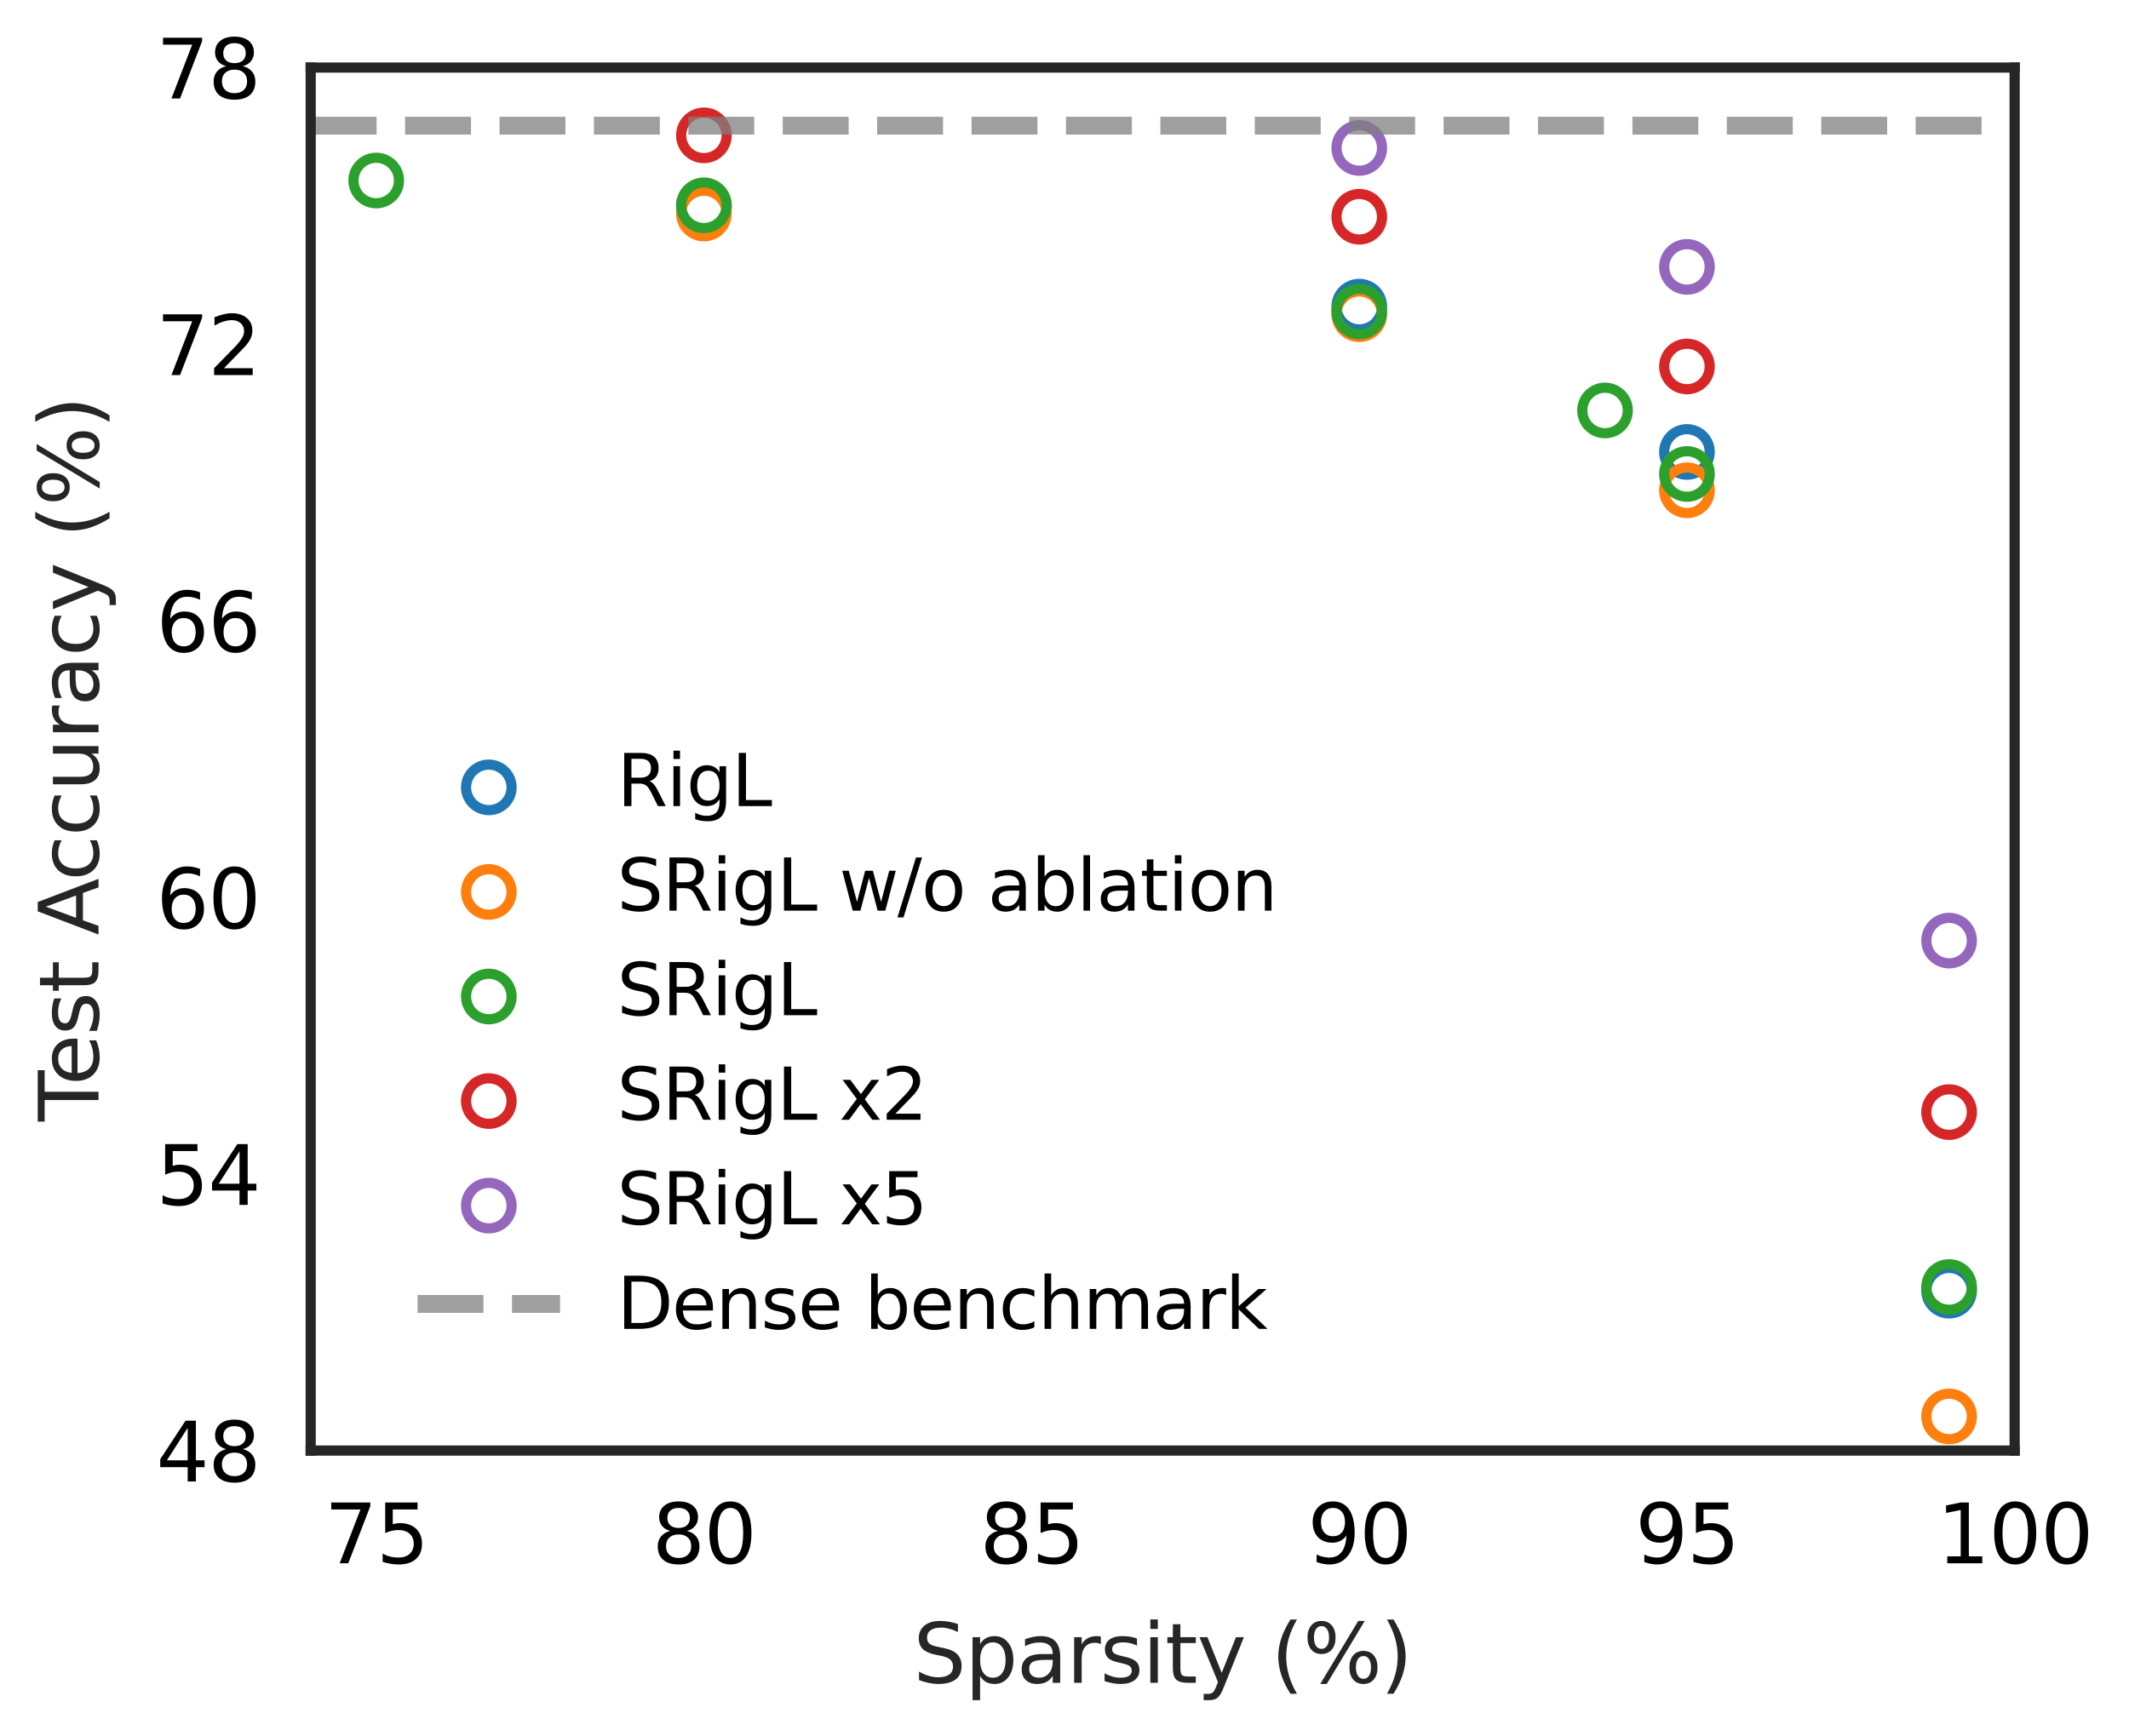 <?xml version="1.0" encoding="utf-8" standalone="no"?>
<!DOCTYPE svg PUBLIC "-//W3C//DTD SVG 1.1//EN"
  "http://www.w3.org/Graphics/SVG/1.1/DTD/svg11.dtd">
<svg xmlns:xlink="http://www.w3.org/1999/xlink" width="418.315pt" height="341.249pt" viewBox="0 0 418.315 341.249" xmlns="http://www.w3.org/2000/svg" version="1.1">
 <defs>
  <style type="text/css">*{stroke-linejoin: round; stroke-linecap: butt}</style>
 </defs>
 <g id="figure_1">
  <g id="patch_1">
   <path d="M 0 341.249 
L 418.315 341.249 
L 418.315 0 
L 0 0 
z
" style="fill: #ffffff"/>
  </g>
  <g id="axes_1">
   <g id="patch_2">
    <path d="M 61.045 285.079 
L 395.845 285.079 
L 395.845 13.279 
L 61.045 13.279 
z
" style="fill: #ffffff"/>
   </g>
   <g id="PathCollection_1">
    <defs>
     <path id="C0_0_638c061942" d="M 0 4.472 
C 1.186 4.472 2.324 4.001 3.162 3.162 
C 4.001 2.324 4.472 1.186 4.472 -0 
C 4.472 -1.186 4.001 -2.324 3.162 -3.162 
C 2.324 -4.001 1.186 -4.472 0 -4.472 
C -1.186 -4.472 -2.324 -4.001 -3.162 -3.162 
C -4.001 -2.324 -4.472 -1.186 -4.472 0 
C -4.472 1.186 -4.001 2.324 -3.162 3.162 
C -2.324 4.001 -1.186 4.472 0 4.472 
z
"/>
    </defs>
    <g clip-path="url(#p3d25baf13d)">
     <use xlink:href="#C0_0_638c061942" x="382.968" y="253.659" style="fill: none; stroke: #1f77b4; stroke-width: 2"/>
    </g>
    <g clip-path="url(#p3d25baf13d)">
     <use xlink:href="#C0_0_638c061942" x="331.46" y="88.821" style="fill: none; stroke: #1f77b4; stroke-width: 2"/>
    </g>
    <g clip-path="url(#p3d25baf13d)">
     <use xlink:href="#C0_0_638c061942" x="267.076" y="60.264" style="fill: none; stroke: #1f77b4; stroke-width: 2"/>
    </g>
    <g clip-path="url(#p3d25baf13d)">
     <use xlink:href="#C0_0_638c061942" x="138.307" y="40.604" style="fill: none; stroke: #1f77b4; stroke-width: 2"/>
    </g>
   </g>
   <g id="PathCollection_2">
    <defs>
     <path id="C1_0_f0814bbcab" d="M 0 4.472 
C 1.186 4.472 2.324 4.001 3.162 3.162 
C 4.001 2.324 4.472 1.186 4.472 -0 
C 4.472 -1.186 4.001 -2.324 3.162 -3.162 
C 2.324 -4.001 1.186 -4.472 0 -4.472 
C -1.186 -4.472 -2.324 -4.001 -3.162 -3.162 
C -4.001 -2.324 -4.472 -1.186 -4.472 0 
C -4.472 1.186 -4.001 2.324 -3.162 3.162 
C -2.324 4.001 -1.186 4.472 0 4.472 
z
"/>
    </defs>
    <g clip-path="url(#p3d25baf13d)">
     <use xlink:href="#C1_0_f0814bbcab" x="382.968" y="278.374" style="fill: none; stroke: #ff7f0e; stroke-width: 2"/>
    </g>
    <g clip-path="url(#p3d25baf13d)">
     <use xlink:href="#C1_0_f0814bbcab" x="331.46" y="96.359" style="fill: none; stroke: #ff7f0e; stroke-width: 2"/>
    </g>
    <g clip-path="url(#p3d25baf13d)">
     <use xlink:href="#C1_0_f0814bbcab" x="267.076" y="61.75" style="fill: none; stroke: #ff7f0e; stroke-width: 2"/>
    </g>
    <g clip-path="url(#p3d25baf13d)">
     <use xlink:href="#C1_0_f0814bbcab" x="138.307" y="41.963" style="fill: none; stroke: #ff7f0e; stroke-width: 2"/>
    </g>
   </g>
   <g id="PathCollection_3">
    <defs>
     <path id="C2_0_4386e51636" d="M 0 4.472 
C 1.186 4.472 2.324 4.001 3.162 3.162 
C 4.001 2.324 4.472 1.186 4.472 -0 
C 4.472 -1.186 4.001 -2.324 3.162 -3.162 
C 2.324 -4.001 1.186 -4.472 0 -4.472 
C -1.186 -4.472 -2.324 -4.001 -3.162 -3.162 
C -4.001 -2.324 -4.472 -1.186 -4.472 0 
C -4.472 1.186 -4.001 2.324 -3.162 3.162 
C -2.324 4.001 -1.186 4.472 0 4.472 
z
"/>
    </defs>
    <g clip-path="url(#p3d25baf13d)">
     <use xlink:href="#C2_0_4386e51636" x="382.968" y="252.934" style="fill: none; stroke: #2ca02c; stroke-width: 2"/>
    </g>
    <g clip-path="url(#p3d25baf13d)">
     <use xlink:href="#C2_0_4386e51636" x="331.46" y="93.152" style="fill: none; stroke: #2ca02c; stroke-width: 2"/>
    </g>
    <g clip-path="url(#p3d25baf13d)">
     <use xlink:href="#C2_0_4386e51636" x="315.364" y="80.667" style="fill: none; stroke: #2ca02c; stroke-width: 2"/>
    </g>
    <g clip-path="url(#p3d25baf13d)">
     <use xlink:href="#C2_0_4386e51636" x="267.076" y="61.224" style="fill: none; stroke: #2ca02c; stroke-width: 2"/>
    </g>
    <g clip-path="url(#p3d25baf13d)">
     <use xlink:href="#C2_0_4386e51636" x="138.307" y="40.35" style="fill: none; stroke: #2ca02c; stroke-width: 2"/>
    </g>
    <g clip-path="url(#p3d25baf13d)">
     <use xlink:href="#C2_0_4386e51636" x="73.922" y="35.476" style="fill: none; stroke: #2ca02c; stroke-width: 2"/>
    </g>
   </g>
   <g id="PathCollection_4">
    <defs>
     <path id="C3_0_10052f4214" d="M 0 4.472 
C 1.186 4.472 2.324 4.001 3.162 3.162 
C 4.001 2.324 4.472 1.186 4.472 -0 
C 4.472 -1.186 4.001 -2.324 3.162 -3.162 
C 2.324 -4.001 1.186 -4.472 0 -4.472 
C -1.186 -4.472 -2.324 -4.001 -3.162 -3.162 
C -4.001 -2.324 -4.472 -1.186 -4.472 0 
C -4.472 1.186 -4.001 2.324 -3.162 3.162 
C -2.324 4.001 -1.186 4.472 0 4.472 
z
"/>
    </defs>
    <g clip-path="url(#p3d25baf13d)">
     <use xlink:href="#C3_0_10052f4214" x="382.968" y="218.56" style="fill: none; stroke: #d62728; stroke-width: 2"/>
    </g>
    <g clip-path="url(#p3d25baf13d)">
     <use xlink:href="#C3_0_10052f4214" x="331.46" y="72.024" style="fill: none; stroke: #d62728; stroke-width: 2"/>
    </g>
    <g clip-path="url(#p3d25baf13d)">
     <use xlink:href="#C3_0_10052f4214" x="267.076" y="42.597" style="fill: none; stroke: #d62728; stroke-width: 2"/>
    </g>
    <g clip-path="url(#p3d25baf13d)">
     <use xlink:href="#C3_0_10052f4214" x="138.307" y="26.597" style="fill: none; stroke: #d62728; stroke-width: 2"/>
    </g>
   </g>
   <g id="PathCollection_5">
    <defs>
     <path id="C4_0_2934874f2e" d="M 0 4.472 
C 1.186 4.472 2.324 4.001 3.162 3.162 
C 4.001 2.324 4.472 1.186 4.472 -0 
C 4.472 -1.186 4.001 -2.324 3.162 -3.162 
C 2.324 -4.001 1.186 -4.472 0 -4.472 
C -1.186 -4.472 -2.324 -4.001 -3.162 -3.162 
C -4.001 -2.324 -4.472 -1.186 -4.472 0 
C -4.472 1.186 -4.001 2.324 -3.162 3.162 
C -2.324 4.001 -1.186 4.472 0 4.472 
z
"/>
    </defs>
    <g clip-path="url(#p3d25baf13d)">
     <use xlink:href="#C4_0_2934874f2e" x="382.968" y="184.857" style="fill: none; stroke: #9467bd; stroke-width: 2"/>
    </g>
    <g clip-path="url(#p3d25baf13d)">
     <use xlink:href="#C4_0_2934874f2e" x="331.46" y="52.454" style="fill: none; stroke: #9467bd; stroke-width: 2"/>
    </g>
    <g clip-path="url(#p3d25baf13d)">
     <use xlink:href="#C4_0_2934874f2e" x="267.076" y="29.079" style="fill: none; stroke: #9467bd; stroke-width: 2"/>
    </g>
   </g>
   <g id="matplotlib.axis_1">
    <g id="xtick_1">
     <g id="line2d_1"/>
     <g id="text_1">
      <!-- 75 -->
      <g transform="translate(63.742 307.236)scale(0.16 -0.16)">
       <defs>
        <path id="DejaVuSans-37" d="M 525 4666 
L 3525 4666 
L 3525 4397 
L 1831 0 
L 1172 0 
L 2766 4134 
L 525 4134 
L 525 4666 
z
" transform="scale(0.016)"/>
        <path id="DejaVuSans-35" d="M 691 4666 
L 3169 4666 
L 3169 4134 
L 1269 4134 
L 1269 2991 
Q 1406 3038 1543 3061 
Q 1681 3084 1819 3084 
Q 2600 3084 3056 2656 
Q 3513 2228 3513 1497 
Q 3513 744 3044 326 
Q 2575 -91 1722 -91 
Q 1428 -91 1123 -41 
Q 819 9 494 109 
L 494 744 
Q 775 591 1075 516 
Q 1375 441 1709 441 
Q 2250 441 2565 725 
Q 2881 1009 2881 1497 
Q 2881 1984 2565 2268 
Q 2250 2553 1709 2553 
Q 1456 2553 1204 2497 
Q 953 2441 691 2322 
L 691 4666 
z
" transform="scale(0.016)"/>
       </defs>
       <use xlink:href="#DejaVuSans-37"/>
       <use xlink:href="#DejaVuSans-35" x="63.623"/>
      </g>
     </g>
    </g>
    <g id="xtick_2">
     <g id="line2d_2"/>
     <g id="text_2">
      <!-- 80 -->
      <g transform="translate(128.127 307.236)scale(0.16 -0.16)">
       <defs>
        <path id="DejaVuSans-38" d="M 2034 2216 
Q 1584 2216 1326 1975 
Q 1069 1734 1069 1313 
Q 1069 891 1326 650 
Q 1584 409 2034 409 
Q 2484 409 2743 651 
Q 3003 894 3003 1313 
Q 3003 1734 2745 1975 
Q 2488 2216 2034 2216 
z
M 1403 2484 
Q 997 2584 770 2862 
Q 544 3141 544 3541 
Q 544 4100 942 4425 
Q 1341 4750 2034 4750 
Q 2731 4750 3128 4425 
Q 3525 4100 3525 3541 
Q 3525 3141 3298 2862 
Q 3072 2584 2669 2484 
Q 3125 2378 3379 2068 
Q 3634 1759 3634 1313 
Q 3634 634 3220 271 
Q 2806 -91 2034 -91 
Q 1263 -91 848 271 
Q 434 634 434 1313 
Q 434 1759 690 2068 
Q 947 2378 1403 2484 
z
M 1172 3481 
Q 1172 3119 1398 2916 
Q 1625 2713 2034 2713 
Q 2441 2713 2670 2916 
Q 2900 3119 2900 3481 
Q 2900 3844 2670 4047 
Q 2441 4250 2034 4250 
Q 1625 4250 1398 4047 
Q 1172 3844 1172 3481 
z
" transform="scale(0.016)"/>
        <path id="DejaVuSans-30" d="M 2034 4250 
Q 1547 4250 1301 3770 
Q 1056 3291 1056 2328 
Q 1056 1369 1301 889 
Q 1547 409 2034 409 
Q 2525 409 2770 889 
Q 3016 1369 3016 2328 
Q 3016 3291 2770 3770 
Q 2525 4250 2034 4250 
z
M 2034 4750 
Q 2819 4750 3233 4129 
Q 3647 3509 3647 2328 
Q 3647 1150 3233 529 
Q 2819 -91 2034 -91 
Q 1250 -91 836 529 
Q 422 1150 422 2328 
Q 422 3509 836 4129 
Q 1250 4750 2034 4750 
z
" transform="scale(0.016)"/>
       </defs>
       <use xlink:href="#DejaVuSans-38"/>
       <use xlink:href="#DejaVuSans-30" x="63.623"/>
      </g>
     </g>
    </g>
    <g id="xtick_3">
     <g id="line2d_3"/>
     <g id="text_3">
      <!-- 85 -->
      <g transform="translate(192.511 307.236)scale(0.16 -0.16)">
       <use xlink:href="#DejaVuSans-38"/>
       <use xlink:href="#DejaVuSans-35" x="63.623"/>
      </g>
     </g>
    </g>
    <g id="xtick_4">
     <g id="line2d_4"/>
     <g id="text_4">
      <!-- 90 -->
      <g transform="translate(256.896 307.236)scale(0.16 -0.16)">
       <defs>
        <path id="DejaVuSans-39" d="M 703 97 
L 703 672 
Q 941 559 1184 500 
Q 1428 441 1663 441 
Q 2288 441 2617 861 
Q 2947 1281 2994 2138 
Q 2813 1869 2534 1725 
Q 2256 1581 1919 1581 
Q 1219 1581 811 2004 
Q 403 2428 403 3163 
Q 403 3881 828 4315 
Q 1253 4750 1959 4750 
Q 2769 4750 3195 4129 
Q 3622 3509 3622 2328 
Q 3622 1225 3098 567 
Q 2575 -91 1691 -91 
Q 1453 -91 1209 -44 
Q 966 3 703 97 
z
M 1959 2075 
Q 2384 2075 2632 2365 
Q 2881 2656 2881 3163 
Q 2881 3666 2632 3958 
Q 2384 4250 1959 4250 
Q 1534 4250 1286 3958 
Q 1038 3666 1038 3163 
Q 1038 2656 1286 2365 
Q 1534 2075 1959 2075 
z
" transform="scale(0.016)"/>
       </defs>
       <use xlink:href="#DejaVuSans-39"/>
       <use xlink:href="#DejaVuSans-30" x="63.623"/>
      </g>
     </g>
    </g>
    <g id="xtick_5">
     <g id="line2d_5"/>
     <g id="text_5">
      <!-- 95 -->
      <g transform="translate(321.28 307.236)scale(0.16 -0.16)">
       <use xlink:href="#DejaVuSans-39"/>
       <use xlink:href="#DejaVuSans-35" x="63.623"/>
      </g>
     </g>
    </g>
    <g id="xtick_6">
     <g id="line2d_6"/>
     <g id="text_6">
      <!-- 100 -->
      <g transform="translate(380.575 307.236)scale(0.16 -0.16)">
       <defs>
        <path id="DejaVuSans-31" d="M 794 531 
L 1825 531 
L 1825 4091 
L 703 3866 
L 703 4441 
L 1819 4666 
L 2450 4666 
L 2450 531 
L 3481 531 
L 3481 0 
L 794 0 
L 794 531 
z
" transform="scale(0.016)"/>
       </defs>
       <use xlink:href="#DejaVuSans-31"/>
       <use xlink:href="#DejaVuSans-30" x="63.623"/>
       <use xlink:href="#DejaVuSans-30" x="127.246"/>
      </g>
     </g>
    </g>
    <g id="text_7">
     <!-- Sparsity (%) -->
     <g style="fill: #262626" transform="translate(179.449 330.721)scale(0.16 -0.16)">
      <defs>
       <path id="DejaVuSans-53" d="M 3425 4513 
L 3425 3897 
Q 3066 4069 2747 4153 
Q 2428 4238 2131 4238 
Q 1616 4238 1336 4038 
Q 1056 3838 1056 3469 
Q 1056 3159 1242 3001 
Q 1428 2844 1947 2747 
L 2328 2669 
Q 3034 2534 3370 2195 
Q 3706 1856 3706 1288 
Q 3706 609 3251 259 
Q 2797 -91 1919 -91 
Q 1588 -91 1214 -16 
Q 841 59 441 206 
L 441 856 
Q 825 641 1194 531 
Q 1563 422 1919 422 
Q 2459 422 2753 634 
Q 3047 847 3047 1241 
Q 3047 1584 2836 1778 
Q 2625 1972 2144 2069 
L 1759 2144 
Q 1053 2284 737 2584 
Q 422 2884 422 3419 
Q 422 4038 858 4394 
Q 1294 4750 2059 4750 
Q 2388 4750 2728 4690 
Q 3069 4631 3425 4513 
z
" transform="scale(0.016)"/>
       <path id="DejaVuSans-70" d="M 1159 525 
L 1159 -1331 
L 581 -1331 
L 581 3500 
L 1159 3500 
L 1159 2969 
Q 1341 3281 1617 3432 
Q 1894 3584 2278 3584 
Q 2916 3584 3314 3078 
Q 3713 2572 3713 1747 
Q 3713 922 3314 415 
Q 2916 -91 2278 -91 
Q 1894 -91 1617 61 
Q 1341 213 1159 525 
z
M 3116 1747 
Q 3116 2381 2855 2742 
Q 2594 3103 2138 3103 
Q 1681 3103 1420 2742 
Q 1159 2381 1159 1747 
Q 1159 1113 1420 752 
Q 1681 391 2138 391 
Q 2594 391 2855 752 
Q 3116 1113 3116 1747 
z
" transform="scale(0.016)"/>
       <path id="DejaVuSans-61" d="M 2194 1759 
Q 1497 1759 1228 1600 
Q 959 1441 959 1056 
Q 959 750 1161 570 
Q 1363 391 1709 391 
Q 2188 391 2477 730 
Q 2766 1069 2766 1631 
L 2766 1759 
L 2194 1759 
z
M 3341 1997 
L 3341 0 
L 2766 0 
L 2766 531 
Q 2569 213 2275 61 
Q 1981 -91 1556 -91 
Q 1019 -91 701 211 
Q 384 513 384 1019 
Q 384 1609 779 1909 
Q 1175 2209 1959 2209 
L 2766 2209 
L 2766 2266 
Q 2766 2663 2505 2880 
Q 2244 3097 1772 3097 
Q 1472 3097 1187 3025 
Q 903 2953 641 2809 
L 641 3341 
Q 956 3463 1253 3523 
Q 1550 3584 1831 3584 
Q 2591 3584 2966 3190 
Q 3341 2797 3341 1997 
z
" transform="scale(0.016)"/>
       <path id="DejaVuSans-72" d="M 2631 2963 
Q 2534 3019 2420 3045 
Q 2306 3072 2169 3072 
Q 1681 3072 1420 2755 
Q 1159 2438 1159 1844 
L 1159 0 
L 581 0 
L 581 3500 
L 1159 3500 
L 1159 2956 
Q 1341 3275 1631 3429 
Q 1922 3584 2338 3584 
Q 2397 3584 2469 3576 
Q 2541 3569 2628 3553 
L 2631 2963 
z
" transform="scale(0.016)"/>
       <path id="DejaVuSans-73" d="M 2834 3397 
L 2834 2853 
Q 2591 2978 2328 3040 
Q 2066 3103 1784 3103 
Q 1356 3103 1142 2972 
Q 928 2841 928 2578 
Q 928 2378 1081 2264 
Q 1234 2150 1697 2047 
L 1894 2003 
Q 2506 1872 2764 1633 
Q 3022 1394 3022 966 
Q 3022 478 2636 193 
Q 2250 -91 1575 -91 
Q 1294 -91 989 -36 
Q 684 19 347 128 
L 347 722 
Q 666 556 975 473 
Q 1284 391 1588 391 
Q 1994 391 2212 530 
Q 2431 669 2431 922 
Q 2431 1156 2273 1281 
Q 2116 1406 1581 1522 
L 1381 1569 
Q 847 1681 609 1914 
Q 372 2147 372 2553 
Q 372 3047 722 3315 
Q 1072 3584 1716 3584 
Q 2034 3584 2315 3537 
Q 2597 3491 2834 3397 
z
" transform="scale(0.016)"/>
       <path id="DejaVuSans-69" d="M 603 3500 
L 1178 3500 
L 1178 0 
L 603 0 
L 603 3500 
z
M 603 4863 
L 1178 4863 
L 1178 4134 
L 603 4134 
L 603 4863 
z
" transform="scale(0.016)"/>
       <path id="DejaVuSans-74" d="M 1172 4494 
L 1172 3500 
L 2356 3500 
L 2356 3053 
L 1172 3053 
L 1172 1153 
Q 1172 725 1289 603 
Q 1406 481 1766 481 
L 2356 481 
L 2356 0 
L 1766 0 
Q 1100 0 847 248 
Q 594 497 594 1153 
L 594 3053 
L 172 3053 
L 172 3500 
L 594 3500 
L 594 4494 
L 1172 4494 
z
" transform="scale(0.016)"/>
       <path id="DejaVuSans-79" d="M 2059 -325 
Q 1816 -950 1584 -1140 
Q 1353 -1331 966 -1331 
L 506 -1331 
L 506 -850 
L 844 -850 
Q 1081 -850 1212 -737 
Q 1344 -625 1503 -206 
L 1606 56 
L 191 3500 
L 800 3500 
L 1894 763 
L 2988 3500 
L 3597 3500 
L 2059 -325 
z
" transform="scale(0.016)"/>
       <path id="DejaVuSans-20" transform="scale(0.016)"/>
       <path id="DejaVuSans-28" d="M 1984 4856 
Q 1566 4138 1362 3434 
Q 1159 2731 1159 2009 
Q 1159 1288 1364 580 
Q 1569 -128 1984 -844 
L 1484 -844 
Q 1016 -109 783 600 
Q 550 1309 550 2009 
Q 550 2706 781 3412 
Q 1013 4119 1484 4856 
L 1984 4856 
z
" transform="scale(0.016)"/>
       <path id="DejaVuSans-25" d="M 4653 2053 
Q 4381 2053 4226 1822 
Q 4072 1591 4072 1178 
Q 4072 772 4226 539 
Q 4381 306 4653 306 
Q 4919 306 5073 539 
Q 5228 772 5228 1178 
Q 5228 1588 5073 1820 
Q 4919 2053 4653 2053 
z
M 4653 2450 
Q 5147 2450 5437 2106 
Q 5728 1763 5728 1178 
Q 5728 594 5436 251 
Q 5144 -91 4653 -91 
Q 4153 -91 3862 251 
Q 3572 594 3572 1178 
Q 3572 1766 3864 2108 
Q 4156 2450 4653 2450 
z
M 1428 4353 
Q 1159 4353 1004 4120 
Q 850 3888 850 3481 
Q 850 3069 1003 2837 
Q 1156 2606 1428 2606 
Q 1700 2606 1854 2837 
Q 2009 3069 2009 3481 
Q 2009 3884 1853 4118 
Q 1697 4353 1428 4353 
z
M 4250 4750 
L 4750 4750 
L 1831 -91 
L 1331 -91 
L 4250 4750 
z
M 1428 4750 
Q 1922 4750 2215 4408 
Q 2509 4066 2509 3481 
Q 2509 2891 2217 2550 
Q 1925 2209 1428 2209 
Q 931 2209 642 2551 
Q 353 2894 353 3481 
Q 353 4063 643 4406 
Q 934 4750 1428 4750 
z
" transform="scale(0.016)"/>
       <path id="DejaVuSans-29" d="M 513 4856 
L 1013 4856 
Q 1481 4119 1714 3412 
Q 1947 2706 1947 2009 
Q 1947 1309 1714 600 
Q 1481 -109 1013 -844 
L 513 -844 
Q 928 -128 1133 580 
Q 1338 1288 1338 2009 
Q 1338 2731 1133 3434 
Q 928 4138 513 4856 
z
" transform="scale(0.016)"/>
      </defs>
      <use xlink:href="#DejaVuSans-53"/>
      <use xlink:href="#DejaVuSans-70" x="63.477"/>
      <use xlink:href="#DejaVuSans-61" x="126.953"/>
      <use xlink:href="#DejaVuSans-72" x="188.232"/>
      <use xlink:href="#DejaVuSans-73" x="229.346"/>
      <use xlink:href="#DejaVuSans-69" x="281.445"/>
      <use xlink:href="#DejaVuSans-74" x="309.229"/>
      <use xlink:href="#DejaVuSans-79" x="348.438"/>
      <use xlink:href="#DejaVuSans-20" x="407.617"/>
      <use xlink:href="#DejaVuSans-28" x="439.404"/>
      <use xlink:href="#DejaVuSans-25" x="478.418"/>
      <use xlink:href="#DejaVuSans-29" x="573.438"/>
     </g>
    </g>
   </g>
   <g id="matplotlib.axis_2">
    <g id="ytick_1">
     <g id="line2d_7"/>
     <g id="text_8">
      <!-- 48 -->
      <g transform="translate(30.685 291.158)scale(0.16 -0.16)">
       <defs>
        <path id="DejaVuSans-34" d="M 2419 4116 
L 825 1625 
L 2419 1625 
L 2419 4116 
z
M 2253 4666 
L 3047 4666 
L 3047 1625 
L 3713 1625 
L 3713 1100 
L 3047 1100 
L 3047 0 
L 2419 0 
L 2419 1100 
L 313 1100 
L 313 1709 
L 2253 4666 
z
" transform="scale(0.016)"/>
       </defs>
       <use xlink:href="#DejaVuSans-34"/>
       <use xlink:href="#DejaVuSans-38" x="63.623"/>
      </g>
     </g>
    </g>
    <g id="ytick_2">
     <g id="line2d_8"/>
     <g id="text_9">
      <!-- 54 -->
      <g transform="translate(30.685 236.798)scale(0.16 -0.16)">
       <use xlink:href="#DejaVuSans-35"/>
       <use xlink:href="#DejaVuSans-34" x="63.623"/>
      </g>
     </g>
    </g>
    <g id="ytick_3">
     <g id="line2d_9"/>
     <g id="text_10">
      <!-- 60 -->
      <g transform="translate(30.685 182.438)scale(0.16 -0.16)">
       <defs>
        <path id="DejaVuSans-36" d="M 2113 2584 
Q 1688 2584 1439 2293 
Q 1191 2003 1191 1497 
Q 1191 994 1439 701 
Q 1688 409 2113 409 
Q 2538 409 2786 701 
Q 3034 994 3034 1497 
Q 3034 2003 2786 2293 
Q 2538 2584 2113 2584 
z
M 3366 4563 
L 3366 3988 
Q 3128 4100 2886 4159 
Q 2644 4219 2406 4219 
Q 1781 4219 1451 3797 
Q 1122 3375 1075 2522 
Q 1259 2794 1537 2939 
Q 1816 3084 2150 3084 
Q 2853 3084 3261 2657 
Q 3669 2231 3669 1497 
Q 3669 778 3244 343 
Q 2819 -91 2113 -91 
Q 1303 -91 875 529 
Q 447 1150 447 2328 
Q 447 3434 972 4092 
Q 1497 4750 2381 4750 
Q 2619 4750 2861 4703 
Q 3103 4656 3366 4563 
z
" transform="scale(0.016)"/>
       </defs>
       <use xlink:href="#DejaVuSans-36"/>
       <use xlink:href="#DejaVuSans-30" x="63.623"/>
      </g>
     </g>
    </g>
    <g id="ytick_4">
     <g id="line2d_10"/>
     <g id="text_11">
      <!-- 66 -->
      <g transform="translate(30.685 128.077)scale(0.16 -0.16)">
       <use xlink:href="#DejaVuSans-36"/>
       <use xlink:href="#DejaVuSans-36" x="63.623"/>
      </g>
     </g>
    </g>
    <g id="ytick_5">
     <g id="line2d_11"/>
     <g id="text_12">
      <!-- 72 -->
      <g transform="translate(30.685 73.718)scale(0.16 -0.16)">
       <defs>
        <path id="DejaVuSans-32" d="M 1228 531 
L 3431 531 
L 3431 0 
L 469 0 
L 469 531 
Q 828 903 1448 1529 
Q 2069 2156 2228 2338 
Q 2531 2678 2651 2914 
Q 2772 3150 2772 3378 
Q 2772 3750 2511 3984 
Q 2250 4219 1831 4219 
Q 1534 4219 1204 4116 
Q 875 4013 500 3803 
L 500 4441 
Q 881 4594 1212 4672 
Q 1544 4750 1819 4750 
Q 2544 4750 2975 4387 
Q 3406 4025 3406 3419 
Q 3406 3131 3298 2873 
Q 3191 2616 2906 2266 
Q 2828 2175 2409 1742 
Q 1991 1309 1228 531 
z
" transform="scale(0.016)"/>
       </defs>
       <use xlink:href="#DejaVuSans-37"/>
       <use xlink:href="#DejaVuSans-32" x="63.623"/>
      </g>
     </g>
    </g>
    <g id="ytick_6">
     <g id="line2d_12"/>
     <g id="text_13">
      <!-- 78 -->
      <g transform="translate(30.685 19.358)scale(0.16 -0.16)">
       <use xlink:href="#DejaVuSans-37"/>
       <use xlink:href="#DejaVuSans-38" x="63.623"/>
      </g>
     </g>
    </g>
    <g id="text_14">
     <!-- Test Accuracy (%) -->
     <g style="fill: #262626" transform="translate(19.358 220.385)rotate(-90)scale(0.16 -0.16)">
      <defs>
       <path id="DejaVuSans-54" d="M -19 4666 
L 3928 4666 
L 3928 4134 
L 2272 4134 
L 2272 0 
L 1638 0 
L 1638 4134 
L -19 4134 
L -19 4666 
z
" transform="scale(0.016)"/>
       <path id="DejaVuSans-65" d="M 3597 1894 
L 3597 1613 
L 953 1613 
Q 991 1019 1311 708 
Q 1631 397 2203 397 
Q 2534 397 2845 478 
Q 3156 559 3463 722 
L 3463 178 
Q 3153 47 2828 -22 
Q 2503 -91 2169 -91 
Q 1331 -91 842 396 
Q 353 884 353 1716 
Q 353 2575 817 3079 
Q 1281 3584 2069 3584 
Q 2775 3584 3186 3129 
Q 3597 2675 3597 1894 
z
M 3022 2063 
Q 3016 2534 2758 2815 
Q 2500 3097 2075 3097 
Q 1594 3097 1305 2825 
Q 1016 2553 972 2059 
L 3022 2063 
z
" transform="scale(0.016)"/>
       <path id="DejaVuSans-41" d="M 2188 4044 
L 1331 1722 
L 3047 1722 
L 2188 4044 
z
M 1831 4666 
L 2547 4666 
L 4325 0 
L 3669 0 
L 3244 1197 
L 1141 1197 
L 716 0 
L 50 0 
L 1831 4666 
z
" transform="scale(0.016)"/>
       <path id="DejaVuSans-63" d="M 3122 3366 
L 3122 2828 
Q 2878 2963 2633 3030 
Q 2388 3097 2138 3097 
Q 1578 3097 1268 2742 
Q 959 2388 959 1747 
Q 959 1106 1268 751 
Q 1578 397 2138 397 
Q 2388 397 2633 464 
Q 2878 531 3122 666 
L 3122 134 
Q 2881 22 2623 -34 
Q 2366 -91 2075 -91 
Q 1284 -91 818 406 
Q 353 903 353 1747 
Q 353 2603 823 3093 
Q 1294 3584 2113 3584 
Q 2378 3584 2631 3529 
Q 2884 3475 3122 3366 
z
" transform="scale(0.016)"/>
       <path id="DejaVuSans-75" d="M 544 1381 
L 544 3500 
L 1119 3500 
L 1119 1403 
Q 1119 906 1312 657 
Q 1506 409 1894 409 
Q 2359 409 2629 706 
Q 2900 1003 2900 1516 
L 2900 3500 
L 3475 3500 
L 3475 0 
L 2900 0 
L 2900 538 
Q 2691 219 2414 64 
Q 2138 -91 1772 -91 
Q 1169 -91 856 284 
Q 544 659 544 1381 
z
M 1991 3584 
L 1991 3584 
z
" transform="scale(0.016)"/>
      </defs>
      <use xlink:href="#DejaVuSans-54"/>
      <use xlink:href="#DejaVuSans-65" x="44.084"/>
      <use xlink:href="#DejaVuSans-73" x="105.607"/>
      <use xlink:href="#DejaVuSans-74" x="157.707"/>
      <use xlink:href="#DejaVuSans-20" x="196.916"/>
      <use xlink:href="#DejaVuSans-41" x="228.703"/>
      <use xlink:href="#DejaVuSans-63" x="295.361"/>
      <use xlink:href="#DejaVuSans-63" x="350.342"/>
      <use xlink:href="#DejaVuSans-75" x="405.322"/>
      <use xlink:href="#DejaVuSans-72" x="468.701"/>
      <use xlink:href="#DejaVuSans-61" x="509.814"/>
      <use xlink:href="#DejaVuSans-63" x="571.094"/>
      <use xlink:href="#DejaVuSans-79" x="626.074"/>
      <use xlink:href="#DejaVuSans-20" x="685.254"/>
      <use xlink:href="#DejaVuSans-28" x="717.041"/>
      <use xlink:href="#DejaVuSans-25" x="756.055"/>
      <use xlink:href="#DejaVuSans-29" x="851.074"/>
     </g>
    </g>
   </g>
   <g id="LineCollection_1">
    <path clip-path="url(#p3d25baf13d)" style="fill: none; stroke: #1f77b4; stroke-width: 0.5"/>
    <path clip-path="url(#p3d25baf13d)" style="fill: none; stroke: #1f77b4; stroke-width: 0.5"/>
    <path clip-path="url(#p3d25baf13d)" style="fill: none; stroke: #1f77b4; stroke-width: 0.5"/>
    <path clip-path="url(#p3d25baf13d)" style="fill: none; stroke: #1f77b4; stroke-width: 0.5"/>
   </g>
   <g id="line2d_13">
    <defs>
     <path id="m50331b14ad" d="M 3 0 
L -3 -0 
" style="stroke: #1f77b4"/>
    </defs>
    <g clip-path="url(#p3d25baf13d)"/>
   </g>
   <g id="line2d_14">
    <g clip-path="url(#p3d25baf13d)"/>
   </g>
   <g id="LineCollection_2">
    <path clip-path="url(#p3d25baf13d)" style="fill: none; stroke: #ff7f0e; stroke-width: 0.5"/>
    <path clip-path="url(#p3d25baf13d)" style="fill: none; stroke: #ff7f0e; stroke-width: 0.5"/>
    <path clip-path="url(#p3d25baf13d)" style="fill: none; stroke: #ff7f0e; stroke-width: 0.5"/>
    <path clip-path="url(#p3d25baf13d)" style="fill: none; stroke: #ff7f0e; stroke-width: 0.5"/>
   </g>
   <g id="line2d_15">
    <defs>
     <path id="me3ca656d9d" d="M 3 0 
L -3 -0 
" style="stroke: #ff7f0e"/>
    </defs>
    <g clip-path="url(#p3d25baf13d)"/>
   </g>
   <g id="line2d_16">
    <g clip-path="url(#p3d25baf13d)"/>
   </g>
   <g id="LineCollection_3">
    <path clip-path="url(#p3d25baf13d)" style="fill: none; stroke: #2ca02c; stroke-width: 0.5"/>
    <path clip-path="url(#p3d25baf13d)" style="fill: none; stroke: #2ca02c; stroke-width: 0.5"/>
    <path clip-path="url(#p3d25baf13d)" style="fill: none; stroke: #2ca02c; stroke-width: 0.5"/>
    <path clip-path="url(#p3d25baf13d)" style="fill: none; stroke: #2ca02c; stroke-width: 0.5"/>
    <path clip-path="url(#p3d25baf13d)" style="fill: none; stroke: #2ca02c; stroke-width: 0.5"/>
    <path clip-path="url(#p3d25baf13d)" style="fill: none; stroke: #2ca02c; stroke-width: 0.5"/>
   </g>
   <g id="line2d_17">
    <defs>
     <path id="ma0856f44e6" d="M 3 0 
L -3 -0 
" style="stroke: #2ca02c"/>
    </defs>
    <g clip-path="url(#p3d25baf13d)"/>
   </g>
   <g id="line2d_18">
    <g clip-path="url(#p3d25baf13d)"/>
   </g>
   <g id="LineCollection_4">
    <path clip-path="url(#p3d25baf13d)" style="fill: none; stroke: #d62728; stroke-width: 0.5"/>
    <path clip-path="url(#p3d25baf13d)" style="fill: none; stroke: #d62728; stroke-width: 0.5"/>
    <path clip-path="url(#p3d25baf13d)" style="fill: none; stroke: #d62728; stroke-width: 0.5"/>
    <path clip-path="url(#p3d25baf13d)" style="fill: none; stroke: #d62728; stroke-width: 0.5"/>
   </g>
   <g id="line2d_19">
    <defs>
     <path id="mab6e40b99d" d="M 3 0 
L -3 -0 
" style="stroke: #d62728"/>
    </defs>
    <g clip-path="url(#p3d25baf13d)"/>
   </g>
   <g id="line2d_20">
    <g clip-path="url(#p3d25baf13d)"/>
   </g>
   <g id="LineCollection_5">
    <path clip-path="url(#p3d25baf13d)" style="fill: none; stroke: #9467bd; stroke-width: 0.5"/>
    <path clip-path="url(#p3d25baf13d)" style="fill: none; stroke: #9467bd; stroke-width: 0.5"/>
    <path clip-path="url(#p3d25baf13d)" style="fill: none; stroke: #9467bd; stroke-width: 0.5"/>
   </g>
   <g id="line2d_21">
    <defs>
     <path id="m6340aaab9c" d="M 3 0 
L -3 -0 
" style="stroke: #9467bd"/>
    </defs>
    <g clip-path="url(#p3d25baf13d)"/>
   </g>
   <g id="line2d_22">
    <g clip-path="url(#p3d25baf13d)"/>
   </g>
   <g id="line2d_23">
    <path d="M 61.045 24.694 
L 395.845 24.694 
" clip-path="url(#p3d25baf13d)" style="fill: none; stroke-dasharray: 12.95,5.6; stroke-dashoffset: 0; stroke: #7f7f7f; stroke-opacity: 0.75; stroke-width: 3.5"/>
   </g>
   <g id="patch_3">
    <path d="M 61.045 285.079 
L 61.045 13.279 
" style="fill: none; stroke: #262626; stroke-width: 2; stroke-linejoin: miter; stroke-linecap: square"/>
   </g>
   <g id="patch_4">
    <path d="M 395.845 285.079 
L 395.845 13.279 
" style="fill: none; stroke: #262626; stroke-width: 2; stroke-linejoin: miter; stroke-linecap: square"/>
   </g>
   <g id="patch_5">
    <path d="M 61.045 285.079 
L 395.845 285.079 
" style="fill: none; stroke: #262626; stroke-width: 2; stroke-linejoin: miter; stroke-linecap: square"/>
   </g>
   <g id="patch_6">
    <path d="M 61.045 13.279 
L 395.845 13.279 
" style="fill: none; stroke: #262626; stroke-width: 2; stroke-linejoin: miter; stroke-linecap: square"/>
   </g>
   <g id="legend_1">
    <g id="PathCollection_6">
     <path d="M 96.045 159.217 
C 97.231 159.217 98.369 158.746 99.207 157.908 
C 100.046 157.069 100.517 155.931 100.517 154.745 
C 100.517 153.559 100.046 152.422 99.207 151.583 
C 98.369 150.744 97.231 150.273 96.045 150.273 
C 94.859 150.273 93.721 150.744 92.883 151.583 
C 92.044 152.422 91.573 153.559 91.573 154.745 
C 91.573 155.931 92.044 157.069 92.883 157.908 
C 93.721 158.746 94.859 159.217 96.045 159.217 
L 96.045 159.217 
z
" style="fill: none; stroke: #1f77b4; stroke-width: 2"/>
    </g>
    <g id="text_15">
     <!-- RigL -->
     <g transform="translate(121.245 158.42)scale(0.14 -0.14)">
      <defs>
       <path id="DejaVuSans-52" d="M 2841 2188 
Q 3044 2119 3236 1894 
Q 3428 1669 3622 1275 
L 4263 0 
L 3584 0 
L 2988 1197 
Q 2756 1666 2539 1819 
Q 2322 1972 1947 1972 
L 1259 1972 
L 1259 0 
L 628 0 
L 628 4666 
L 2053 4666 
Q 2853 4666 3247 4331 
Q 3641 3997 3641 3322 
Q 3641 2881 3436 2590 
Q 3231 2300 2841 2188 
z
M 1259 4147 
L 1259 2491 
L 2053 2491 
Q 2509 2491 2742 2702 
Q 2975 2913 2975 3322 
Q 2975 3731 2742 3939 
Q 2509 4147 2053 4147 
L 1259 4147 
z
" transform="scale(0.016)"/>
       <path id="DejaVuSans-67" d="M 2906 1791 
Q 2906 2416 2648 2759 
Q 2391 3103 1925 3103 
Q 1463 3103 1205 2759 
Q 947 2416 947 1791 
Q 947 1169 1205 825 
Q 1463 481 1925 481 
Q 2391 481 2648 825 
Q 2906 1169 2906 1791 
z
M 3481 434 
Q 3481 -459 3084 -895 
Q 2688 -1331 1869 -1331 
Q 1566 -1331 1297 -1286 
Q 1028 -1241 775 -1147 
L 775 -588 
Q 1028 -725 1275 -790 
Q 1522 -856 1778 -856 
Q 2344 -856 2625 -561 
Q 2906 -266 2906 331 
L 2906 616 
Q 2728 306 2450 153 
Q 2172 0 1784 0 
Q 1141 0 747 490 
Q 353 981 353 1791 
Q 353 2603 747 3093 
Q 1141 3584 1784 3584 
Q 2172 3584 2450 3431 
Q 2728 3278 2906 2969 
L 2906 3500 
L 3481 3500 
L 3481 434 
z
" transform="scale(0.016)"/>
       <path id="DejaVuSans-4c" d="M 628 4666 
L 1259 4666 
L 1259 531 
L 3531 531 
L 3531 0 
L 628 0 
L 628 4666 
z
" transform="scale(0.016)"/>
      </defs>
      <use xlink:href="#DejaVuSans-52"/>
      <use xlink:href="#DejaVuSans-69" x="69.482"/>
      <use xlink:href="#DejaVuSans-67" x="97.266"/>
      <use xlink:href="#DejaVuSans-4c" x="160.742"/>
     </g>
    </g>
    <g id="PathCollection_7">
     <path d="M 96.045 179.767 
C 97.231 179.767 98.369 179.296 99.207 178.457 
C 100.046 177.618 100.517 176.481 100.517 175.295 
C 100.517 174.109 100.046 172.971 99.207 172.132 
C 98.369 171.294 97.231 170.823 96.045 170.823 
C 94.859 170.823 93.721 171.294 92.883 172.132 
C 92.044 172.971 91.573 174.109 91.573 175.295 
C 91.573 176.481 92.044 177.618 92.883 178.457 
C 93.721 179.296 94.859 179.767 96.045 179.767 
L 96.045 179.767 
z
" style="fill: none; stroke: #ff7f0e; stroke-width: 2"/>
    </g>
    <g id="text_16">
     <!-- SRigL w/o ablation -->
     <g transform="translate(121.245 178.97)scale(0.14 -0.14)">
      <defs>
       <path id="DejaVuSans-77" d="M 269 3500 
L 844 3500 
L 1563 769 
L 2278 3500 
L 2956 3500 
L 3675 769 
L 4391 3500 
L 4966 3500 
L 4050 0 
L 3372 0 
L 2619 2869 
L 1863 0 
L 1184 0 
L 269 3500 
z
" transform="scale(0.016)"/>
       <path id="DejaVuSans-2f" d="M 1625 4666 
L 2156 4666 
L 531 -594 
L 0 -594 
L 1625 4666 
z
" transform="scale(0.016)"/>
       <path id="DejaVuSans-6f" d="M 1959 3097 
Q 1497 3097 1228 2736 
Q 959 2375 959 1747 
Q 959 1119 1226 758 
Q 1494 397 1959 397 
Q 2419 397 2687 759 
Q 2956 1122 2956 1747 
Q 2956 2369 2687 2733 
Q 2419 3097 1959 3097 
z
M 1959 3584 
Q 2709 3584 3137 3096 
Q 3566 2609 3566 1747 
Q 3566 888 3137 398 
Q 2709 -91 1959 -91 
Q 1206 -91 779 398 
Q 353 888 353 1747 
Q 353 2609 779 3096 
Q 1206 3584 1959 3584 
z
" transform="scale(0.016)"/>
       <path id="DejaVuSans-62" d="M 3116 1747 
Q 3116 2381 2855 2742 
Q 2594 3103 2138 3103 
Q 1681 3103 1420 2742 
Q 1159 2381 1159 1747 
Q 1159 1113 1420 752 
Q 1681 391 2138 391 
Q 2594 391 2855 752 
Q 3116 1113 3116 1747 
z
M 1159 2969 
Q 1341 3281 1617 3432 
Q 1894 3584 2278 3584 
Q 2916 3584 3314 3078 
Q 3713 2572 3713 1747 
Q 3713 922 3314 415 
Q 2916 -91 2278 -91 
Q 1894 -91 1617 61 
Q 1341 213 1159 525 
L 1159 0 
L 581 0 
L 581 4863 
L 1159 4863 
L 1159 2969 
z
" transform="scale(0.016)"/>
       <path id="DejaVuSans-6c" d="M 603 4863 
L 1178 4863 
L 1178 0 
L 603 0 
L 603 4863 
z
" transform="scale(0.016)"/>
       <path id="DejaVuSans-6e" d="M 3513 2113 
L 3513 0 
L 2938 0 
L 2938 2094 
Q 2938 2591 2744 2837 
Q 2550 3084 2163 3084 
Q 1697 3084 1428 2787 
Q 1159 2491 1159 1978 
L 1159 0 
L 581 0 
L 581 3500 
L 1159 3500 
L 1159 2956 
Q 1366 3272 1645 3428 
Q 1925 3584 2291 3584 
Q 2894 3584 3203 3211 
Q 3513 2838 3513 2113 
z
" transform="scale(0.016)"/>
      </defs>
      <use xlink:href="#DejaVuSans-53"/>
      <use xlink:href="#DejaVuSans-52" x="63.477"/>
      <use xlink:href="#DejaVuSans-69" x="132.959"/>
      <use xlink:href="#DejaVuSans-67" x="160.742"/>
      <use xlink:href="#DejaVuSans-4c" x="224.219"/>
      <use xlink:href="#DejaVuSans-20" x="279.932"/>
      <use xlink:href="#DejaVuSans-77" x="311.719"/>
      <use xlink:href="#DejaVuSans-2f" x="393.506"/>
      <use xlink:href="#DejaVuSans-6f" x="427.197"/>
      <use xlink:href="#DejaVuSans-20" x="488.379"/>
      <use xlink:href="#DejaVuSans-61" x="520.166"/>
      <use xlink:href="#DejaVuSans-62" x="581.445"/>
      <use xlink:href="#DejaVuSans-6c" x="644.922"/>
      <use xlink:href="#DejaVuSans-61" x="672.705"/>
      <use xlink:href="#DejaVuSans-74" x="733.984"/>
      <use xlink:href="#DejaVuSans-69" x="773.193"/>
      <use xlink:href="#DejaVuSans-6f" x="800.977"/>
      <use xlink:href="#DejaVuSans-6e" x="862.158"/>
     </g>
    </g>
    <g id="PathCollection_8">
     <path d="M 96.045 200.316 
C 97.231 200.316 98.369 199.845 99.207 199.006 
C 100.046 198.168 100.517 197.03 100.517 195.844 
C 100.517 194.658 100.046 193.52 99.207 192.682 
C 98.369 191.843 97.231 191.372 96.045 191.372 
C 94.859 191.372 93.721 191.843 92.883 192.682 
C 92.044 193.52 91.573 194.658 91.573 195.844 
C 91.573 197.03 92.044 198.168 92.883 199.006 
C 93.721 199.845 94.859 200.316 96.045 200.316 
L 96.045 200.316 
z
" style="fill: none; stroke: #2ca02c; stroke-width: 2"/>
    </g>
    <g id="text_17">
     <!-- SRigL -->
     <g transform="translate(121.245 199.519)scale(0.14 -0.14)">
      <use xlink:href="#DejaVuSans-53"/>
      <use xlink:href="#DejaVuSans-52" x="63.477"/>
      <use xlink:href="#DejaVuSans-69" x="132.959"/>
      <use xlink:href="#DejaVuSans-67" x="160.742"/>
      <use xlink:href="#DejaVuSans-4c" x="224.219"/>
     </g>
    </g>
    <g id="PathCollection_9">
     <path d="M 96.045 220.866 
C 97.231 220.866 98.369 220.394 99.207 219.556 
C 100.046 218.717 100.517 217.579 100.517 216.393 
C 100.517 215.207 100.046 214.07 99.207 213.231 
C 98.369 212.393 97.231 211.921 96.045 211.921 
C 94.859 211.921 93.721 212.393 92.883 213.231 
C 92.044 214.07 91.573 215.207 91.573 216.393 
C 91.573 217.579 92.044 218.717 92.883 219.556 
C 93.721 220.394 94.859 220.866 96.045 220.866 
L 96.045 220.866 
z
" style="fill: none; stroke: #d62728; stroke-width: 2"/>
    </g>
    <g id="text_18">
     <!-- SRigL x2 -->
     <g transform="translate(121.245 220.068)scale(0.14 -0.14)">
      <defs>
       <path id="DejaVuSans-78" d="M 3513 3500 
L 2247 1797 
L 3578 0 
L 2900 0 
L 1881 1375 
L 863 0 
L 184 0 
L 1544 1831 
L 300 3500 
L 978 3500 
L 1906 2253 
L 2834 3500 
L 3513 3500 
z
" transform="scale(0.016)"/>
      </defs>
      <use xlink:href="#DejaVuSans-53"/>
      <use xlink:href="#DejaVuSans-52" x="63.477"/>
      <use xlink:href="#DejaVuSans-69" x="132.959"/>
      <use xlink:href="#DejaVuSans-67" x="160.742"/>
      <use xlink:href="#DejaVuSans-4c" x="224.219"/>
      <use xlink:href="#DejaVuSans-20" x="279.932"/>
      <use xlink:href="#DejaVuSans-78" x="311.719"/>
      <use xlink:href="#DejaVuSans-32" x="370.898"/>
     </g>
    </g>
    <g id="PathCollection_10">
     <path d="M 96.045 241.415 
C 97.231 241.415 98.369 240.944 99.207 240.105 
C 100.046 239.266 100.517 238.129 100.517 236.943 
C 100.517 235.757 100.046 234.619 99.207 233.781 
C 98.369 232.942 97.231 232.471 96.045 232.471 
C 94.859 232.471 93.721 232.942 92.883 233.781 
C 92.044 234.619 91.573 235.757 91.573 236.943 
C 91.573 238.129 92.044 239.266 92.883 240.105 
C 93.721 240.944 94.859 241.415 96.045 241.415 
L 96.045 241.415 
z
" style="fill: none; stroke: #9467bd; stroke-width: 2"/>
    </g>
    <g id="text_19">
     <!-- SRigL x5 -->
     <g transform="translate(121.245 240.618)scale(0.14 -0.14)">
      <use xlink:href="#DejaVuSans-53"/>
      <use xlink:href="#DejaVuSans-52" x="63.477"/>
      <use xlink:href="#DejaVuSans-69" x="132.959"/>
      <use xlink:href="#DejaVuSans-67" x="160.742"/>
      <use xlink:href="#DejaVuSans-4c" x="224.219"/>
      <use xlink:href="#DejaVuSans-20" x="279.932"/>
      <use xlink:href="#DejaVuSans-78" x="311.719"/>
      <use xlink:href="#DejaVuSans-35" x="370.898"/>
     </g>
    </g>
    <g id="line2d_24">
     <path d="M 82.045 256.267 
L 96.045 256.267 
L 110.045 256.267 
" style="fill: none; stroke-dasharray: 12.95,5.6; stroke-dashoffset: 0; stroke: #7f7f7f; stroke-opacity: 0.75; stroke-width: 3.5"/>
    </g>
    <g id="text_20">
     <!-- Dense benchmark -->
     <g transform="translate(121.245 261.167)scale(0.14 -0.14)">
      <defs>
       <path id="DejaVuSans-44" d="M 1259 4147 
L 1259 519 
L 2022 519 
Q 2988 519 3436 956 
Q 3884 1394 3884 2338 
Q 3884 3275 3436 3711 
Q 2988 4147 2022 4147 
L 1259 4147 
z
M 628 4666 
L 1925 4666 
Q 3281 4666 3915 4102 
Q 4550 3538 4550 2338 
Q 4550 1131 3912 565 
Q 3275 0 1925 0 
L 628 0 
L 628 4666 
z
" transform="scale(0.016)"/>
       <path id="DejaVuSans-68" d="M 3513 2113 
L 3513 0 
L 2938 0 
L 2938 2094 
Q 2938 2591 2744 2837 
Q 2550 3084 2163 3084 
Q 1697 3084 1428 2787 
Q 1159 2491 1159 1978 
L 1159 0 
L 581 0 
L 581 4863 
L 1159 4863 
L 1159 2956 
Q 1366 3272 1645 3428 
Q 1925 3584 2291 3584 
Q 2894 3584 3203 3211 
Q 3513 2838 3513 2113 
z
" transform="scale(0.016)"/>
       <path id="DejaVuSans-6d" d="M 3328 2828 
Q 3544 3216 3844 3400 
Q 4144 3584 4550 3584 
Q 5097 3584 5394 3201 
Q 5691 2819 5691 2113 
L 5691 0 
L 5113 0 
L 5113 2094 
Q 5113 2597 4934 2840 
Q 4756 3084 4391 3084 
Q 3944 3084 3684 2787 
Q 3425 2491 3425 1978 
L 3425 0 
L 2847 0 
L 2847 2094 
Q 2847 2600 2669 2842 
Q 2491 3084 2119 3084 
Q 1678 3084 1418 2786 
Q 1159 2488 1159 1978 
L 1159 0 
L 581 0 
L 581 3500 
L 1159 3500 
L 1159 2956 
Q 1356 3278 1631 3431 
Q 1906 3584 2284 3584 
Q 2666 3584 2933 3390 
Q 3200 3197 3328 2828 
z
" transform="scale(0.016)"/>
       <path id="DejaVuSans-6b" d="M 581 4863 
L 1159 4863 
L 1159 1991 
L 2875 3500 
L 3609 3500 
L 1753 1863 
L 3688 0 
L 2938 0 
L 1159 1709 
L 1159 0 
L 581 0 
L 581 4863 
z
" transform="scale(0.016)"/>
      </defs>
      <use xlink:href="#DejaVuSans-44"/>
      <use xlink:href="#DejaVuSans-65" x="77.002"/>
      <use xlink:href="#DejaVuSans-6e" x="138.525"/>
      <use xlink:href="#DejaVuSans-73" x="201.904"/>
      <use xlink:href="#DejaVuSans-65" x="254.004"/>
      <use xlink:href="#DejaVuSans-20" x="315.527"/>
      <use xlink:href="#DejaVuSans-62" x="347.314"/>
      <use xlink:href="#DejaVuSans-65" x="410.791"/>
      <use xlink:href="#DejaVuSans-6e" x="472.314"/>
      <use xlink:href="#DejaVuSans-63" x="535.693"/>
      <use xlink:href="#DejaVuSans-68" x="590.674"/>
      <use xlink:href="#DejaVuSans-6d" x="654.053"/>
      <use xlink:href="#DejaVuSans-61" x="751.465"/>
      <use xlink:href="#DejaVuSans-72" x="812.744"/>
      <use xlink:href="#DejaVuSans-6b" x="853.857"/>
     </g>
    </g>
   </g>
  </g>
 </g>
 <defs>
  <clipPath id="p3d25baf13d">
   <rect x="61.045" y="13.279" width="334.8" height="271.8"/>
  </clipPath>
 </defs>
</svg>
